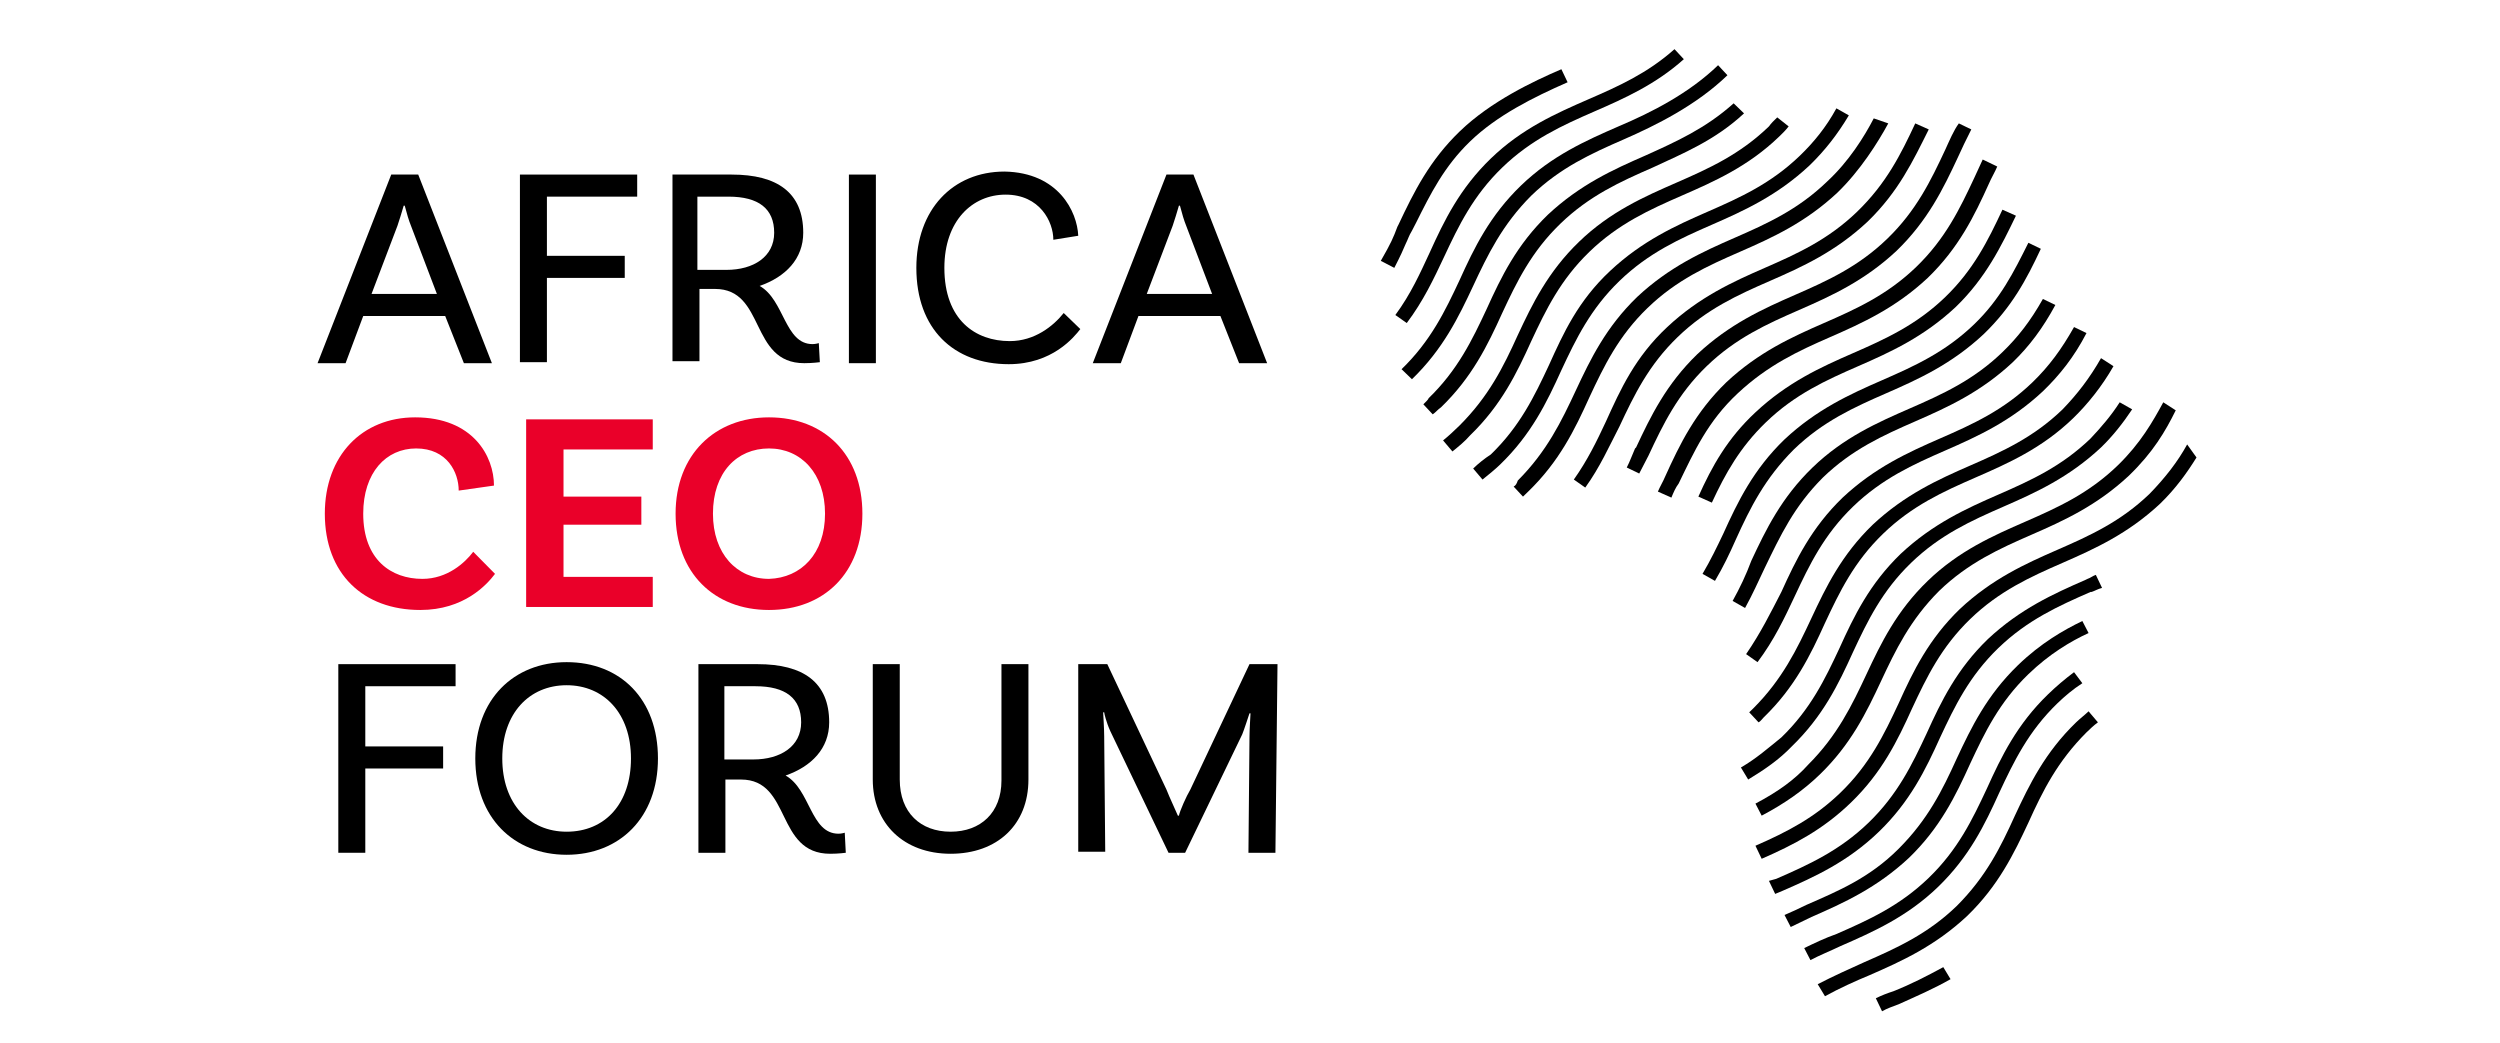 <svg width="242" height="101" viewBox="0 0 242 101" fill="none" xmlns="http://www.w3.org/2000/svg">
<path d="M43.096 30.591H35.16L33.452 35.156H30.74L37.872 16.898H40.484L47.616 35.156H44.904L43.096 30.591ZM42.292 28.455L39.781 21.851C39.58 21.365 39.379 20.685 39.178 19.909H39.078C38.877 20.588 38.676 21.268 38.475 21.851L35.964 28.455H42.292Z" fill="black"/>
<path d="M52.941 18.937V24.764H60.475V26.901H52.941V35.059H50.329V16.898H61.68V19.035H52.941V18.937Z" fill="black"/>
<path d="M79.361 35.059C79.361 35.059 78.657 35.156 77.854 35.156C72.53 35.156 74.137 27.969 69.215 27.969H67.708V34.961H65.096V16.898H70.822C75.242 16.898 77.753 18.646 77.753 22.531C77.753 25.056 76.046 26.804 73.534 27.678C75.945 29.037 75.945 33.31 78.657 33.31C78.959 33.31 79.26 33.213 79.26 33.213L79.361 35.059ZM70.32 26.124C72.931 26.124 74.941 24.861 74.941 22.531C74.941 20.2 73.434 19.035 70.521 19.035H67.507V26.124H70.32Z" fill="black"/>
<path d="M82.174 16.898H84.785V35.156H82.174V16.898Z" fill="black"/>
<path d="M104.374 22.822L101.963 23.21C101.963 21.462 100.658 18.84 97.343 18.84C94.128 18.84 91.415 21.365 91.415 25.93C91.415 30.98 94.429 33.019 97.744 33.019C100.155 33.019 101.963 31.562 102.968 30.3L104.575 31.854C103.973 32.631 101.863 35.253 97.644 35.253C92.32 35.253 88.703 31.854 88.703 25.93C88.703 20.297 92.219 16.607 97.242 16.607C102.466 16.704 104.274 20.491 104.374 22.822Z" fill="black"/>
<path d="M118.137 30.591H110.201L108.493 35.156H105.781L112.913 16.898H115.525L122.658 35.156H119.945L118.137 30.591ZM117.333 28.455L114.822 21.851C114.621 21.365 114.42 20.685 114.219 19.909H114.119C113.918 20.588 113.717 21.268 113.516 21.851L111.005 28.455H117.333Z" fill="black"/>
<path d="M47.817 47.004L44.402 47.489C44.402 45.741 43.297 43.41 40.283 43.41C37.37 43.41 35.16 45.741 35.16 49.723C35.16 54.19 37.872 56.035 40.886 56.035C43.297 56.035 45.005 54.482 45.808 53.413L47.918 55.55C47.114 56.618 44.904 59.046 40.685 59.046C35.16 59.046 31.443 55.55 31.443 49.723C31.443 44.09 35.059 40.4 40.183 40.4C45.808 40.4 47.817 44.187 47.817 47.004Z" fill="#EA0029"/>
<path d="M54.548 43.411V48.072H62.082V50.791H54.548V55.841H63.187V58.755H50.931V40.594H63.187V43.508H54.548V43.411Z" fill="#EA0029"/>
<path d="M83.479 49.723C83.479 55.453 79.763 59.046 74.438 59.046C69.114 59.046 65.397 55.453 65.397 49.723C65.397 43.993 69.215 40.4 74.438 40.4C79.763 40.4 83.479 43.993 83.479 49.723ZM79.863 49.723C79.863 45.838 77.552 43.41 74.438 43.41C71.324 43.41 69.014 45.741 69.014 49.723C69.014 53.608 71.324 56.035 74.438 56.035C77.552 55.938 79.863 53.608 79.863 49.723Z" fill="#EA0029"/>
<path d="M35.361 66.427V72.254H42.895V74.39H35.361V82.548H32.749V64.29H44.1V66.427H35.361Z" fill="black"/>
<path d="M63.69 73.419C63.69 79.149 59.973 82.742 54.849 82.742C49.726 82.742 46.009 79.149 46.009 73.419C46.009 67.689 49.726 64.096 54.849 64.096C60.073 64.096 63.69 67.689 63.69 73.419ZM61.078 73.419C61.078 69.049 58.466 66.33 54.849 66.33C51.233 66.33 48.621 69.049 48.621 73.419C48.621 77.79 51.233 80.509 54.849 80.509C58.566 80.509 61.078 77.79 61.078 73.419Z" fill="black"/>
<path d="M81.872 82.548C81.872 82.548 81.169 82.645 80.365 82.645C75.041 82.645 76.648 75.459 71.726 75.459H70.219V82.548H67.607V64.29H73.333C77.753 64.29 80.265 66.038 80.265 69.923C80.265 72.448 78.557 74.196 76.046 75.07C78.457 76.43 78.457 80.703 81.169 80.703C81.47 80.703 81.772 80.606 81.772 80.606L81.872 82.548ZM72.931 73.516C75.543 73.516 77.552 72.254 77.552 69.923C77.552 67.592 76.046 66.427 73.132 66.427H70.119V73.516H72.931Z" fill="black"/>
<path d="M99.552 64.29V75.459C99.552 79.829 96.539 82.645 92.018 82.645C87.498 82.645 84.484 79.732 84.484 75.459V64.29H87.096V75.459C87.096 78.663 89.105 80.509 92.018 80.509C94.931 80.509 96.941 78.663 96.941 75.556V64.29H99.552Z" fill="black"/>
<path d="M123.461 82.548H120.849L120.95 71.38C120.95 70.603 121.05 69.146 121.05 69.049H120.95C120.849 69.34 120.447 70.603 120.247 71.088L114.721 82.548H113.114L107.489 70.797C107.087 69.923 106.886 69.049 106.886 68.952H106.785C106.785 69.049 106.886 70.506 106.886 71.283L106.986 82.451H104.374V64.29H107.187L112.913 76.43C113.215 77.207 113.817 78.469 114.018 78.955H114.119C114.219 78.469 114.822 77.109 115.224 76.43L120.95 64.29H123.662L123.461 82.548Z" fill="black"/>
<path d="M135.069 30.494L136.174 31.271C137.781 29.134 138.785 26.998 139.79 24.861C141.196 21.851 142.603 18.937 145.416 16.218C148.228 13.499 151.242 12.139 154.356 10.78C157.269 9.517 160.283 8.158 162.995 5.73L162.091 4.759C159.479 7.089 156.667 8.352 153.753 9.614C150.639 10.974 147.324 12.431 144.311 15.344C141.297 18.258 139.79 21.365 138.384 24.473C137.479 26.415 136.575 28.455 135.069 30.494Z" fill="black"/>
<path d="M166.311 6.312C163.498 9.032 159.881 10.877 156.667 12.236C153.553 13.596 150.237 15.053 147.224 17.966C144.21 20.88 142.703 23.988 141.297 27.095C139.89 30.106 138.484 33.019 135.671 35.739L136.676 36.71C139.689 33.796 141.196 30.689 142.603 27.678C144.009 24.667 145.416 21.754 148.228 18.938C151.041 16.218 154.055 14.859 157.169 13.499C160.283 12.139 164.201 10.197 167.215 7.284L166.311 6.312Z" fill="black"/>
<path d="M137.781 39.137L138.685 40.108C138.986 39.914 139.187 39.623 139.489 39.429C142.502 36.515 144.009 33.407 145.416 30.3C146.822 27.289 148.228 24.376 151.041 21.657C153.854 18.937 156.868 17.578 159.982 16.218C162.895 14.858 166.009 13.596 168.822 10.974L167.817 10.003C165.105 12.431 162.292 13.693 159.279 15.053C156.164 16.412 152.95 17.869 149.836 20.782C146.822 23.696 145.315 26.804 143.909 29.911C142.502 32.922 141.096 35.835 138.283 38.555C138.283 38.652 137.982 38.943 137.781 39.137Z" fill="black"/>
<path d="M139.69 42.633L140.594 43.702C141.196 43.216 141.799 42.731 142.301 42.148C145.315 39.234 146.822 36.127 148.228 33.019C149.635 30.009 151.041 27.095 153.854 24.376C156.667 21.657 159.68 20.297 162.795 18.937C165.909 17.578 169.224 16.121 172.237 13.207C172.539 12.916 172.84 12.625 173.142 12.236L172.037 11.362C171.735 11.654 171.434 11.945 171.233 12.236C168.42 14.956 165.406 16.315 162.292 17.675C159.178 19.034 155.863 20.491 152.849 23.405C149.836 26.318 148.329 29.426 146.922 32.436C145.516 35.544 144.11 38.36 141.297 41.177C140.795 41.662 140.292 42.148 139.69 42.633Z" fill="black"/>
<path d="M142.603 45.353L143.507 46.421C144.11 45.935 144.712 45.45 145.215 44.964C148.228 42.051 149.735 38.943 151.142 35.835C152.548 32.825 153.954 29.911 156.767 27.192C159.58 24.473 162.594 23.113 165.708 21.754C168.822 20.394 172.037 18.937 175.151 16.024C176.658 14.567 177.863 13.013 178.968 11.168L177.763 10.488C176.758 12.334 175.553 13.79 174.247 15.053C171.434 17.772 168.42 19.132 165.306 20.491C162.192 21.851 158.977 23.308 155.863 26.221C152.749 29.134 151.342 32.242 149.936 35.35C148.53 38.36 147.123 41.274 144.311 43.993C143.708 44.382 143.105 44.867 142.603 45.353Z" fill="black"/>
<path d="M146.521 47.101L147.425 48.072C147.626 47.878 147.726 47.781 147.927 47.586C150.941 44.673 152.448 41.565 153.854 38.458C155.26 35.447 156.667 32.533 159.479 29.814C162.292 27.095 165.306 25.735 168.42 24.376C171.534 23.016 174.749 21.559 177.863 18.646C180.073 16.509 181.781 13.79 182.785 11.945L181.379 11.46C180.475 13.207 178.968 15.635 176.858 17.578C174.046 20.297 171.032 21.657 167.918 23.016C164.804 24.376 161.589 25.832 158.475 28.746C155.461 31.66 153.954 34.767 152.548 37.778C151.142 40.788 149.735 43.702 146.922 46.518C146.822 46.809 146.721 47.004 146.521 47.101Z" fill="black"/>
<path d="M152.347 46.421L153.452 47.198C154.858 45.256 155.763 43.216 156.767 41.274C158.174 38.263 159.58 35.35 162.393 32.631C165.205 29.911 168.219 28.552 171.333 27.192C174.448 25.833 177.662 24.376 180.776 21.462C183.79 18.549 185.196 15.538 186.703 12.528L185.397 11.945C183.991 14.956 182.584 17.772 179.772 20.491C176.959 23.21 173.945 24.57 170.831 25.93C167.717 27.289 164.502 28.746 161.388 31.66C158.274 34.573 156.868 37.681 155.461 40.788C154.557 42.731 153.653 44.576 152.347 46.421Z" fill="black"/>
<path d="M157.47 45.256L158.676 45.838C158.977 45.256 159.279 44.673 159.58 44.09C160.986 41.08 162.393 38.166 165.205 35.447C168.018 32.728 171.032 31.368 174.146 30.009C177.26 28.649 180.475 27.192 183.589 24.279C186.603 21.365 188.11 18.258 189.516 15.247C189.918 14.373 190.32 13.499 190.822 12.528L189.616 11.945C189.114 12.625 188.712 13.596 188.311 14.47C186.904 17.481 185.498 20.394 182.685 23.113C179.872 25.833 176.858 27.192 173.744 28.552C170.63 29.911 167.416 31.368 164.301 34.282C161.288 37.195 159.781 40.303 158.374 43.313L158.274 43.41C157.973 44.09 157.772 44.673 157.47 45.256Z" fill="black"/>
<path d="M191.927 15.441C191.626 16.121 191.425 16.509 191.123 17.189C189.717 20.2 188.311 23.113 185.498 25.832C182.685 28.552 179.671 29.911 176.557 31.271C173.443 32.631 170.228 34.087 167.114 37.001C164.1 39.914 162.594 43.022 161.187 46.13C160.986 46.615 160.685 47.101 160.484 47.586L161.79 48.169C161.991 47.684 162.192 47.198 162.493 46.809C164 43.702 165.306 40.788 168.219 38.069C171.132 35.35 174.046 33.99 177.16 32.631C180.274 31.271 183.489 29.814 186.603 26.901C189.616 23.987 191.123 20.88 192.53 17.772C192.731 17.286 193.132 16.607 193.333 16.121L191.927 15.441Z" fill="black"/>
<path d="M164.402 48.072L165.708 48.655C167.014 45.839 168.42 43.313 170.932 40.886C173.744 38.166 176.758 36.807 179.872 35.447C182.986 34.087 186.201 32.631 189.315 29.717C192.228 26.901 193.735 23.793 195.142 20.88L193.836 20.297C192.429 23.308 191.023 26.124 188.31 28.746C185.498 31.465 182.484 32.825 179.37 34.185C176.256 35.544 173.041 37.001 169.927 39.914C167.215 42.439 165.708 45.159 164.402 48.072Z" fill="black"/>
<path d="M164.804 55.55L166.009 56.23C166.813 54.87 167.416 53.608 168.018 52.248C169.425 49.14 170.831 46.324 173.644 43.508C176.457 40.788 179.47 39.429 182.584 38.069C185.699 36.709 188.913 35.253 192.027 32.339C194.74 29.717 196.146 27.095 197.553 24.084L196.347 23.502C194.941 26.318 193.635 28.94 191.123 31.368C188.311 34.087 185.297 35.447 182.183 36.806C179.068 38.166 175.854 39.623 172.74 42.536C169.726 45.45 168.219 48.557 166.813 51.665C166.21 52.928 165.607 54.19 164.804 55.55Z" fill="black"/>
<path d="M167.717 58.172L168.922 58.852C169.626 57.589 170.228 56.23 170.831 54.967C172.338 51.859 173.644 49.043 176.457 46.227C179.269 43.508 182.283 42.148 185.397 40.788C188.511 39.429 191.726 37.972 194.84 35.059C196.448 33.505 197.753 31.756 198.959 29.523L197.753 28.94C196.548 31.077 195.342 32.631 193.836 34.087C191.023 36.806 188.009 38.166 184.895 39.526C181.781 40.885 178.466 42.342 175.452 45.256C172.438 48.169 170.932 51.277 169.525 54.287C169.023 55.647 168.42 56.909 167.717 58.172Z" fill="black"/>
<path d="M169.023 63.319L170.128 64.096C171.735 61.959 172.74 59.823 173.744 57.686C175.151 54.676 176.557 51.762 179.37 49.043C182.183 46.324 185.196 44.964 188.311 43.605C191.425 42.245 194.639 40.788 197.753 37.875C199.361 36.321 200.767 34.573 201.973 32.242L200.767 31.659C199.562 33.796 198.356 35.447 196.749 37.001C193.936 39.72 190.922 41.08 187.808 42.439C184.694 43.799 181.479 45.256 178.365 48.169C175.352 51.083 173.845 54.19 172.438 57.298C171.434 59.24 170.429 61.28 169.023 63.319Z" fill="black"/>
<path d="M203.379 34.67C202.274 36.612 201.069 38.166 199.662 39.623C196.849 42.342 193.836 43.702 190.721 45.062C187.607 46.421 184.393 47.878 181.279 50.791C178.265 53.705 176.758 56.812 175.352 59.823C173.945 62.834 172.539 65.747 169.726 68.563C169.626 68.66 169.425 68.855 169.324 68.952L170.228 69.923C170.429 69.826 170.53 69.632 170.731 69.438C173.744 66.524 175.251 63.416 176.658 60.309C178.064 57.298 179.47 54.385 182.283 51.665C185.096 48.946 188.11 47.587 191.224 46.227C194.338 44.867 197.653 43.411 200.667 40.497C202.073 39.138 203.479 37.389 204.584 35.447L203.379 34.67Z" fill="black"/>
<path d="M168.521 74.293L169.224 75.459C170.831 74.487 172.237 73.516 173.443 72.254C176.457 69.34 177.963 66.233 179.37 63.125C180.776 60.114 182.183 57.201 184.995 54.482C187.808 51.762 190.822 50.403 193.936 49.043C197.05 47.684 200.265 46.227 203.379 43.313C204.484 42.245 205.489 40.983 206.393 39.623L205.187 38.943C204.384 40.206 203.379 41.371 202.374 42.439C199.562 45.158 196.548 46.518 193.434 47.878C190.32 49.237 187.105 50.694 183.991 53.608C180.977 56.521 179.47 59.629 178.064 62.736C176.658 65.747 175.251 68.66 172.438 71.38C171.233 72.351 170.027 73.419 168.521 74.293Z" fill="black"/>
<path d="M169.927 77.789L170.53 78.955C172.74 77.789 174.548 76.527 176.155 74.973C179.169 72.059 180.676 68.952 182.082 65.941C183.489 62.931 184.895 60.017 187.708 57.201C190.521 54.482 193.534 53.122 196.648 51.762C199.763 50.403 202.977 48.946 206.091 46.032C208.402 43.799 209.607 41.76 210.612 39.72L209.406 38.943C208.402 40.788 207.196 42.925 204.986 45.061C202.174 47.781 199.16 49.14 196.046 50.5C192.932 51.859 189.616 53.316 186.603 56.23C183.589 59.143 182.082 62.251 180.676 65.261C179.269 68.272 177.863 71.185 175.05 74.002C173.744 75.459 172.137 76.624 169.927 77.789Z" fill="black"/>
<path d="M211.717 43.022C210.813 44.673 209.607 46.227 208.1 47.781C205.288 50.5 202.274 51.859 199.16 53.219C196.046 54.579 192.831 56.035 189.717 58.949C186.703 61.862 185.196 64.97 183.79 68.078C182.384 71.088 180.977 74.002 178.164 76.721C175.653 79.149 173.041 80.508 169.927 81.868L170.53 83.131C173.644 81.771 176.457 80.314 179.169 77.692C182.183 74.779 183.69 71.671 185.096 68.563C186.502 65.553 187.909 62.639 190.721 59.92C193.534 57.201 196.548 55.841 199.662 54.482C202.776 53.122 205.991 51.665 209.105 48.752C210.612 47.295 211.717 45.741 212.621 44.285L211.717 43.022Z" fill="black"/>
<path d="M171.233 85.267L171.836 86.53L172.539 86.238C175.653 84.879 178.868 83.422 181.881 80.508C184.895 77.595 186.402 74.487 187.808 71.38C189.215 68.369 190.621 65.456 193.434 62.736C196.247 60.017 199.26 58.658 202.374 57.298H202.475C202.776 57.201 203.078 57.007 203.479 56.91L202.877 55.647C202.575 55.744 202.374 55.938 202.073 56.035L201.872 56.133C198.758 57.492 195.543 58.949 192.429 61.862C189.416 64.776 187.909 67.883 186.502 70.991C185.096 74.002 183.689 76.915 180.877 79.635C178.064 82.354 175.05 83.713 171.936 85.073L171.233 85.267Z" fill="black"/>
<path d="M172.74 88.569L173.342 89.734C173.945 89.443 174.548 89.152 175.151 88.86L175.352 88.763C178.466 87.404 181.68 85.947 184.795 83.034C187.808 80.12 189.315 77.012 190.721 73.905C192.128 70.894 193.534 67.981 196.347 65.261C198.356 63.319 200.466 62.057 202.174 61.28L201.571 60.114C199.763 60.988 197.553 62.251 195.342 64.387C192.329 67.301 190.822 70.409 189.416 73.419C188.009 76.527 186.603 79.343 183.79 82.159C180.977 84.976 177.963 86.238 174.849 87.598C174.046 87.986 173.443 88.278 172.74 88.569Z" fill="black"/>
<path d="M174.648 91.774L175.251 92.939C176.155 92.454 177.16 92.065 178.164 91.58C181.279 90.22 184.594 88.763 187.607 85.85C190.621 82.936 192.128 79.829 193.534 76.721C194.941 73.71 196.347 70.797 199.16 68.078C199.863 67.398 200.667 66.718 201.571 66.135L200.767 65.067C199.863 65.747 199.059 66.427 198.256 67.204C195.242 70.117 193.735 73.225 192.329 76.332C190.922 79.343 189.516 82.257 186.703 84.976C183.89 87.695 180.877 89.055 177.763 90.414C176.658 90.803 175.653 91.288 174.648 91.774Z" fill="black"/>
<path d="M175.954 95.27L176.658 96.436C178.064 95.659 179.571 94.979 180.977 94.396C184.091 93.037 187.306 91.58 190.42 88.666C193.434 85.753 194.941 82.645 196.347 79.635C197.753 76.527 199.16 73.71 201.973 70.894C202.274 70.603 202.676 70.214 203.078 69.923L202.174 68.855C201.772 69.243 201.37 69.534 200.968 69.923C197.954 72.837 196.447 75.944 195.041 78.955C193.635 82.062 192.228 84.879 189.416 87.695C186.603 90.414 183.589 91.774 180.475 93.134C178.968 93.813 177.461 94.493 175.954 95.27Z" fill="black"/>
<path d="M181.58 96.63L182.183 97.892C182.685 97.601 183.288 97.407 183.79 97.212C185.498 96.436 187.105 95.756 188.813 94.784L188.11 93.619C186.502 94.493 184.995 95.27 183.288 95.95C182.685 96.144 182.183 96.338 181.58 96.63Z" fill="black"/>
<path d="M133.662 25.25L134.968 25.93C135.571 24.764 135.872 24.085 136.073 23.599C136.274 23.21 136.374 22.822 136.676 22.337L137.078 21.56C138.484 18.743 139.79 16.121 142.301 13.693C144.913 11.168 148.429 9.42 151.744 7.963L151.142 6.701C148.429 7.866 144.311 9.809 141.297 12.722C138.384 15.538 136.877 18.549 135.37 21.754L135.269 21.948C134.868 23.016 134.667 23.502 133.662 25.25Z" fill="black"/>
</svg>
